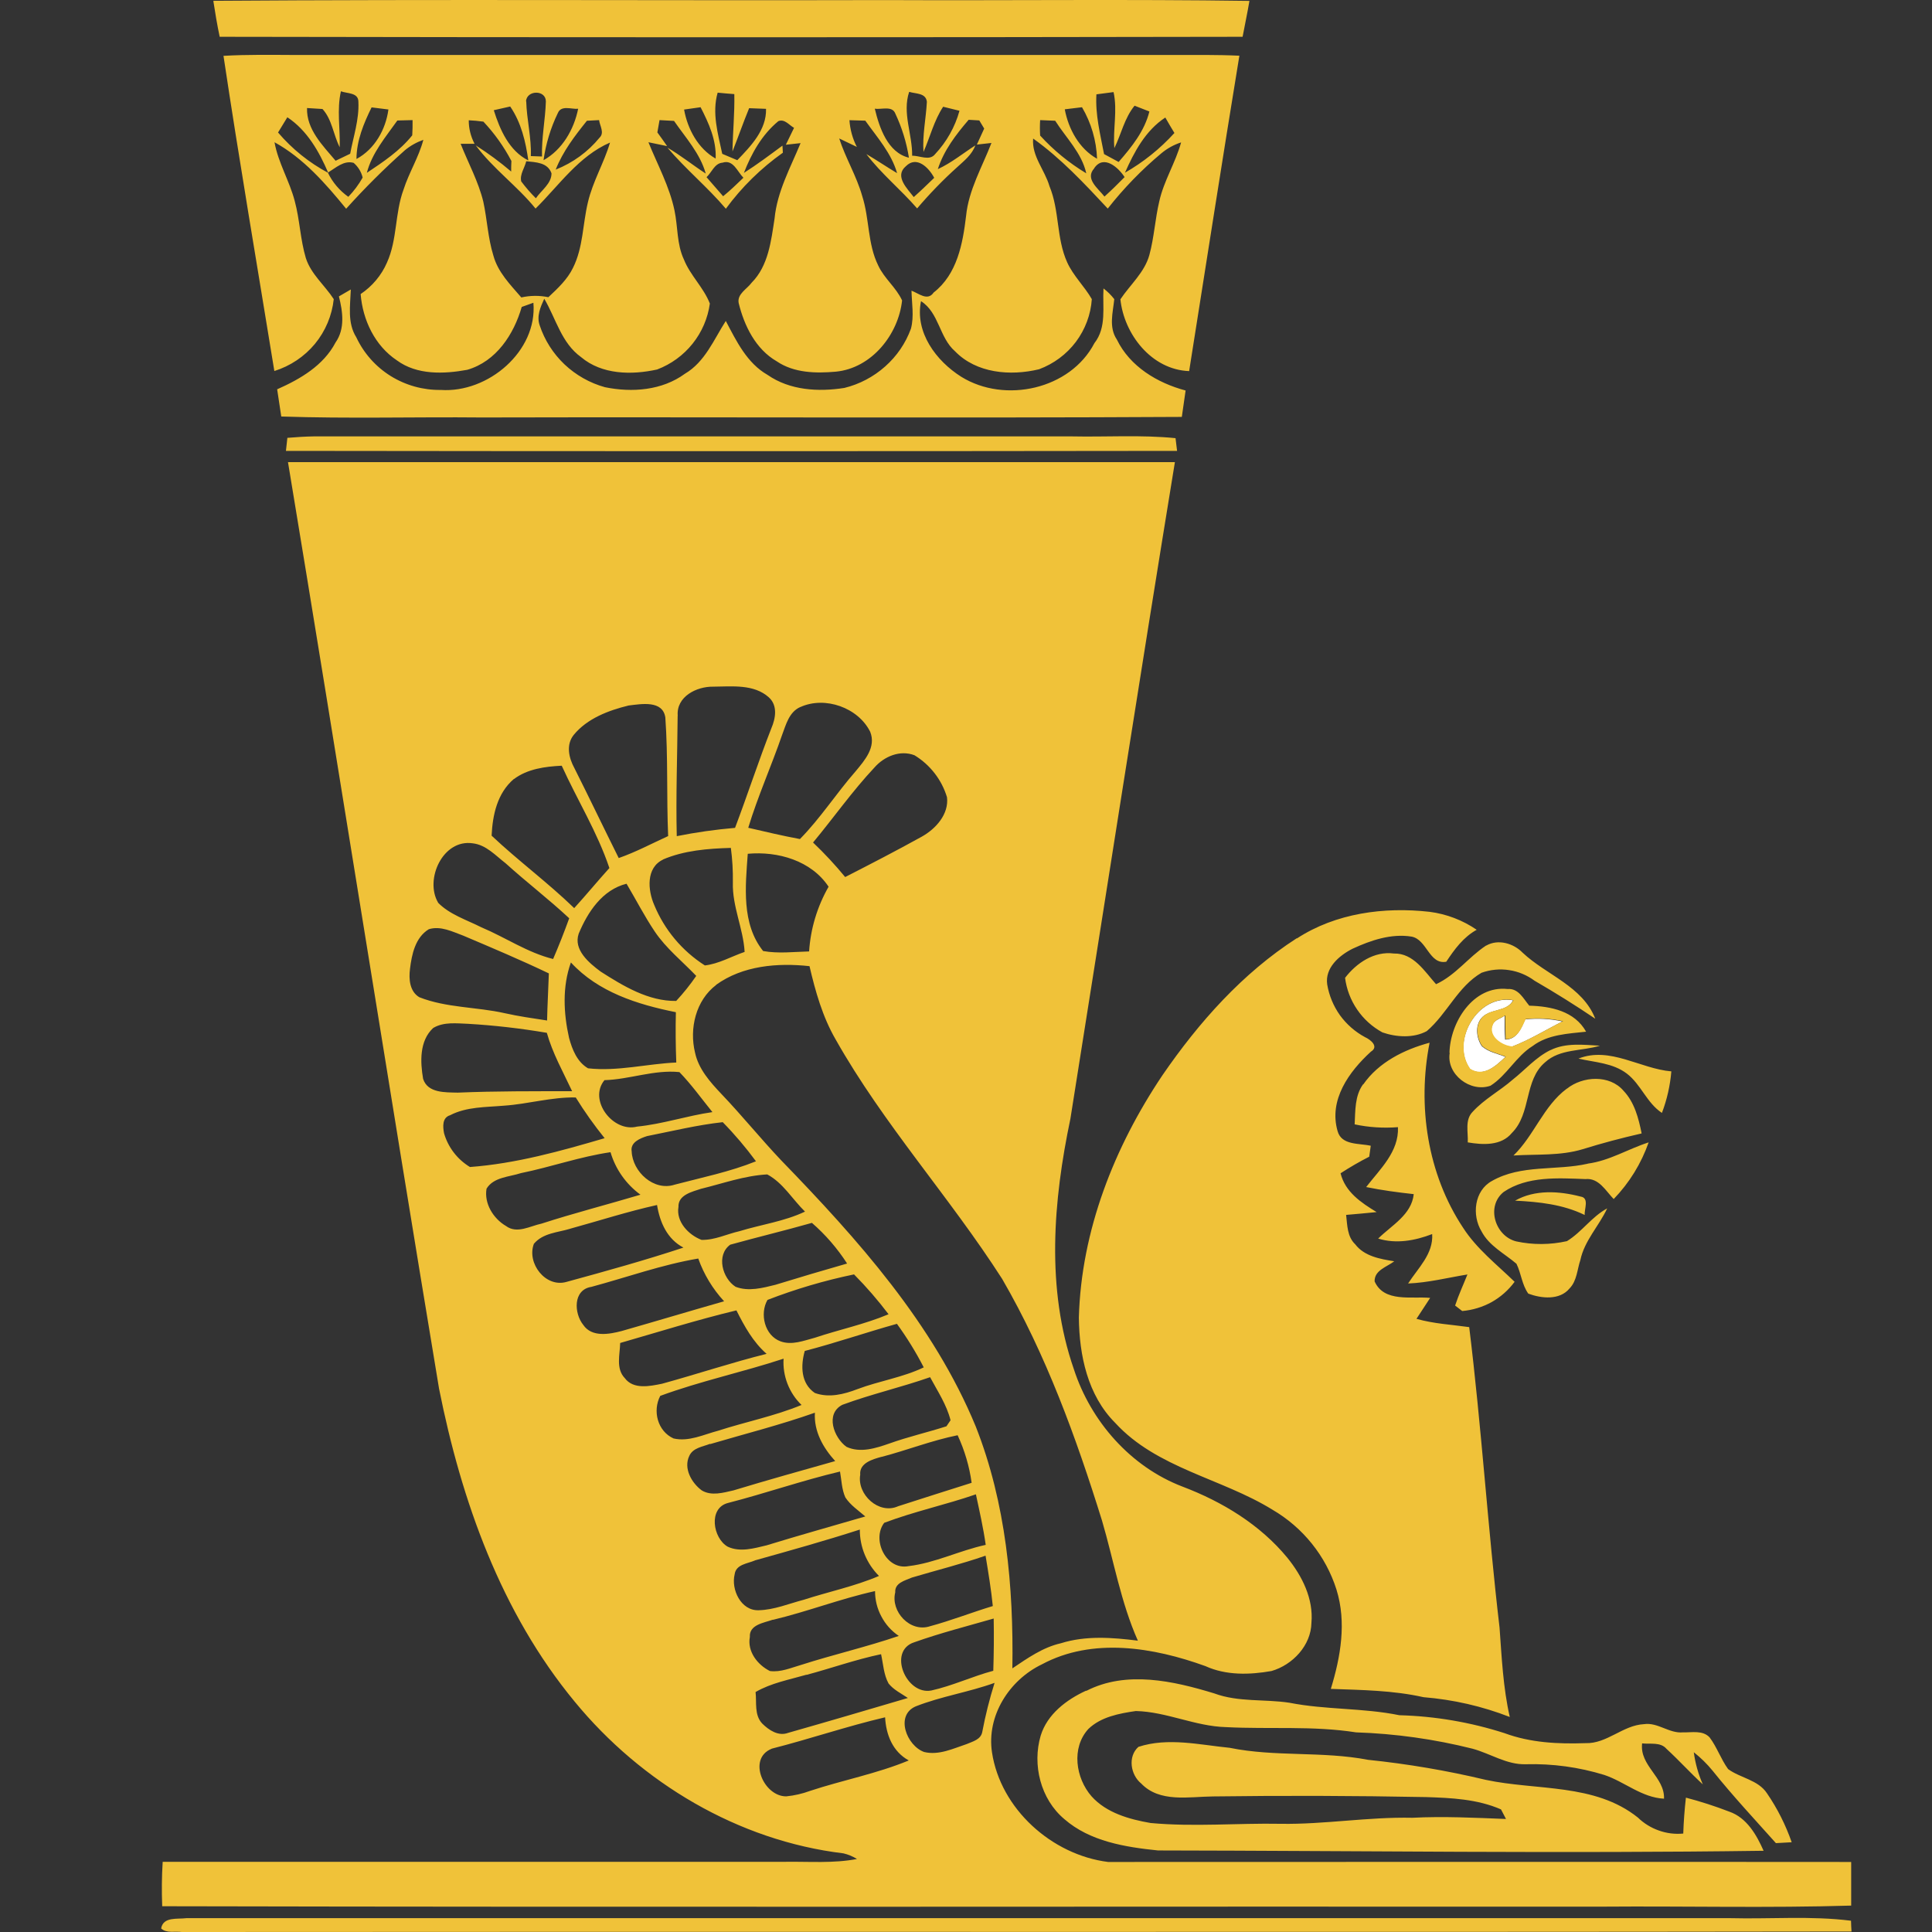 <svg width="24" height="24" viewBox="0 0 24 24" fill="none" xmlns="http://www.w3.org/2000/svg">
<rect x="0" y="0" width="24" height="24" fill="#333333" stroke="none"/>
<path d="M18.258 13.276C18.018 12.933 18.356 12.346 18.796 12.426C18.72 12.575 18.505 12.525 18.401 12.649C18.322 12.745 18.341 12.895 18.406 12.994C18.486 13.069 18.602 13.088 18.701 13.129C18.584 13.241 18.426 13.39 18.255 13.277L18.258 13.276ZM18.541 12.729C18.566 12.667 18.642 12.654 18.691 12.617C18.691 12.716 18.691 12.815 18.697 12.914C18.845 12.914 18.895 12.775 18.947 12.663C19.102 12.647 19.259 12.655 19.41 12.689C19.201 12.794 19 12.919 18.78 13.003C18.652 12.994 18.474 12.873 18.541 12.729Z" fill="white"/>
<path d="M2.65 0.01C5.434 -0.01 8.219 0.008 11.004 0.001C12.509 0.008 14.015 -0.011 15.521 0.011C15.496 0.16 15.464 0.307 15.436 0.457C11.2 0.465 6.965 0.465 2.729 0.457C2.698 0.31 2.673 0.162 2.65 0.011V0.01ZM2.773 0.694C3.072 0.676 3.372 0.682 3.671 0.683H14.557C14.837 0.683 15.116 0.679 15.396 0.692C15.182 1.997 14.979 3.304 14.772 4.61C14.303 4.593 13.963 4.15 13.918 3.718C14.04 3.536 14.219 3.383 14.278 3.167C14.337 2.95 14.349 2.721 14.401 2.501C14.457 2.247 14.603 2.021 14.672 1.769C14.582 1.798 14.499 1.844 14.426 1.905C14.181 2.11 13.958 2.34 13.761 2.591C13.472 2.282 13.181 1.968 12.834 1.721C12.815 1.94 12.979 2.112 13.037 2.313C13.163 2.616 13.121 2.959 13.257 3.259C13.332 3.426 13.472 3.557 13.563 3.716C13.55 3.908 13.481 4.092 13.365 4.247C13.249 4.401 13.09 4.519 12.908 4.587C12.552 4.673 12.13 4.638 11.864 4.364C11.667 4.193 11.667 3.886 11.441 3.741C11.363 4.128 11.628 4.483 11.942 4.681C12.484 5.016 13.296 4.837 13.595 4.263C13.75 4.065 13.694 3.814 13.708 3.583C13.758 3.621 13.803 3.666 13.842 3.716C13.825 3.883 13.771 4.065 13.874 4.218C14.036 4.552 14.375 4.757 14.728 4.851C14.712 4.963 14.697 5.07 14.681 5.179C11.782 5.195 8.883 5.179 5.984 5.186C5.154 5.178 4.324 5.202 3.494 5.174C3.477 5.062 3.46 4.951 3.443 4.836C3.73 4.709 4.018 4.541 4.168 4.255C4.288 4.084 4.258 3.871 4.21 3.682C4.259 3.653 4.308 3.626 4.358 3.596C4.351 3.795 4.313 4.011 4.426 4.19C4.519 4.388 4.667 4.555 4.853 4.671C5.04 4.787 5.256 4.847 5.476 4.844C6.064 4.884 6.678 4.362 6.626 3.761L6.481 3.813C6.383 4.153 6.165 4.49 5.804 4.594C5.514 4.647 5.18 4.66 4.931 4.477C4.656 4.294 4.506 3.975 4.48 3.653C4.624 3.556 4.738 3.421 4.807 3.262C4.937 2.975 4.904 2.649 5.013 2.355C5.081 2.143 5.202 1.953 5.259 1.737C5.175 1.767 5.096 1.811 5.028 1.868C4.772 2.096 4.529 2.338 4.3 2.593C4.045 2.281 3.769 1.964 3.41 1.767C3.456 2.022 3.596 2.247 3.661 2.496C3.724 2.729 3.73 2.974 3.799 3.205C3.863 3.406 4.034 3.543 4.146 3.716C4.124 3.92 4.043 4.113 3.912 4.272C3.781 4.43 3.606 4.547 3.408 4.609C3.196 3.304 2.972 1.999 2.776 0.692L2.773 0.694ZM4.235 1.134C4.183 1.363 4.227 1.597 4.22 1.829C4.141 1.675 4.125 1.483 4.006 1.354L3.814 1.342C3.806 1.608 4.009 1.807 4.169 1.997L4.35 1.91C4.39 1.696 4.463 1.484 4.452 1.264C4.452 1.148 4.314 1.164 4.235 1.134ZM6.537 1.258C6.543 1.486 6.603 1.71 6.594 1.939L6.733 1.944C6.726 1.714 6.774 1.488 6.781 1.26C6.781 1.114 6.543 1.116 6.534 1.26L6.537 1.258ZM8.915 1.151C8.842 1.404 8.919 1.662 8.972 1.911L9.159 1.99C9.329 1.813 9.523 1.613 9.516 1.352L9.306 1.344C9.233 1.522 9.17 1.703 9.099 1.882C9.103 1.644 9.127 1.407 9.122 1.169C9.053 1.164 8.983 1.158 8.915 1.151H8.915ZM11.294 1.141C11.206 1.404 11.335 1.669 11.331 1.935C11.424 1.931 11.546 2.004 11.616 1.915C11.759 1.762 11.864 1.577 11.919 1.376L11.716 1.326C11.603 1.498 11.554 1.701 11.472 1.888C11.457 1.679 11.503 1.473 11.514 1.265C11.502 1.153 11.377 1.167 11.294 1.141ZM13.62 1.172C13.605 1.424 13.668 1.669 13.715 1.914L13.896 2.012C14.058 1.826 14.218 1.628 14.278 1.385L14.094 1.313C13.968 1.467 13.929 1.665 13.843 1.84C13.823 1.608 13.884 1.374 13.833 1.144L13.62 1.172ZM4.43 1.974C4.656 1.852 4.792 1.607 4.825 1.36L4.616 1.334C4.517 1.535 4.43 1.746 4.428 1.973L4.43 1.974ZM6.135 1.372C6.21 1.611 6.325 1.874 6.563 1.993C6.53 1.759 6.475 1.524 6.338 1.323L6.134 1.369L6.135 1.372ZM6.929 1.406C6.84 1.59 6.78 1.788 6.752 1.99C6.986 1.86 7.131 1.606 7.182 1.351C7.101 1.36 6.969 1.301 6.929 1.407V1.406ZM8.498 1.361C8.541 1.601 8.67 1.845 8.89 1.97C8.901 1.741 8.805 1.531 8.703 1.332L8.498 1.361ZM10.867 1.35C10.923 1.585 11.028 1.896 11.291 1.959C11.261 1.769 11.204 1.585 11.122 1.411C11.083 1.309 10.949 1.364 10.868 1.35H10.867ZM13.227 1.358C13.272 1.601 13.405 1.847 13.628 1.972C13.62 1.746 13.555 1.526 13.441 1.332L13.227 1.358ZM3.57 1.456C3.531 1.519 3.493 1.583 3.454 1.646C3.629 1.851 3.84 2.021 4.078 2.148C3.965 1.884 3.816 1.62 3.57 1.457L3.57 1.456ZM4.936 1.497C4.791 1.702 4.621 1.9 4.557 2.147C4.76 2.012 4.969 1.872 5.121 1.681C5.125 1.618 5.126 1.555 5.125 1.492L4.933 1.497H4.936ZM5.823 1.49C5.822 1.593 5.847 1.694 5.895 1.786H5.722C5.817 2.026 5.943 2.255 6.004 2.506C6.052 2.729 6.061 2.956 6.129 3.175C6.185 3.382 6.34 3.537 6.476 3.695C6.587 3.67 6.701 3.669 6.812 3.692C6.928 3.583 7.048 3.472 7.118 3.327C7.245 3.074 7.238 2.784 7.303 2.514C7.363 2.255 7.503 2.025 7.578 1.771C7.19 1.939 6.944 2.303 6.653 2.591C6.427 2.312 6.125 2.096 5.91 1.806C6.064 1.904 6.211 2.013 6.35 2.131C6.35 2.098 6.35 2.032 6.353 2C6.26 1.822 6.143 1.658 6.005 1.511C5.943 1.502 5.882 1.497 5.821 1.494L5.823 1.49ZM7.291 1.5C7.14 1.688 6.992 1.881 6.903 2.107C7.116 2.023 7.304 1.886 7.448 1.71C7.512 1.649 7.451 1.563 7.442 1.492L7.291 1.5ZM8.193 1.492C8.186 1.53 8.172 1.607 8.166 1.645C8.206 1.7 8.247 1.756 8.287 1.815L8.055 1.767C8.168 2.046 8.317 2.317 8.379 2.615C8.422 2.818 8.406 3.033 8.496 3.224C8.575 3.422 8.741 3.572 8.818 3.771C8.793 3.953 8.719 4.125 8.604 4.269C8.489 4.413 8.337 4.524 8.163 4.59C7.847 4.66 7.477 4.655 7.218 4.436C6.974 4.261 6.906 3.957 6.761 3.711C6.714 3.814 6.664 3.927 6.704 4.041C6.765 4.225 6.871 4.392 7.012 4.526C7.154 4.66 7.327 4.758 7.515 4.81C7.854 4.879 8.225 4.85 8.508 4.643C8.758 4.496 8.867 4.219 9.016 3.987C9.148 4.237 9.278 4.51 9.535 4.657C9.811 4.849 10.165 4.87 10.489 4.819C10.677 4.773 10.851 4.681 10.995 4.553C11.14 4.425 11.25 4.264 11.316 4.083C11.357 3.929 11.326 3.768 11.323 3.611C11.411 3.643 11.523 3.745 11.598 3.634C11.891 3.406 11.96 3.026 12.001 2.682C12.033 2.359 12.201 2.074 12.316 1.776L12.135 1.796C12.165 1.73 12.196 1.664 12.226 1.597C12.211 1.572 12.181 1.521 12.165 1.496L12.033 1.488C11.876 1.671 11.725 1.867 11.65 2.101C11.819 2.023 11.961 1.906 12.116 1.806C12.075 1.921 11.976 1.998 11.89 2.077C11.713 2.236 11.547 2.408 11.393 2.589C11.191 2.356 10.949 2.16 10.762 1.914C10.892 1.99 11.015 2.074 11.144 2.151C11.073 1.902 10.897 1.707 10.749 1.499L10.552 1.493C10.56 1.609 10.591 1.722 10.644 1.825C10.571 1.789 10.498 1.754 10.425 1.72C10.504 1.965 10.641 2.187 10.711 2.436C10.802 2.718 10.776 3.029 10.91 3.299C10.984 3.459 11.133 3.572 11.206 3.732C11.161 4.153 10.83 4.574 10.383 4.617C10.136 4.639 9.864 4.634 9.65 4.489C9.386 4.337 9.245 4.046 9.176 3.764C9.155 3.652 9.279 3.591 9.337 3.512C9.546 3.301 9.579 2.992 9.622 2.714C9.654 2.38 9.819 2.083 9.945 1.778L9.762 1.798C9.796 1.728 9.831 1.658 9.864 1.588C9.804 1.556 9.747 1.473 9.669 1.505C9.466 1.672 9.334 1.907 9.241 2.148C9.406 2.043 9.563 1.925 9.72 1.809L9.725 1.897C9.453 2.09 9.213 2.325 9.017 2.593C8.791 2.326 8.517 2.101 8.291 1.834C8.458 1.931 8.606 2.052 8.767 2.156C8.697 1.906 8.518 1.712 8.373 1.502L8.193 1.492V1.492ZM12.921 1.492C12.917 1.556 12.917 1.62 12.921 1.684C13.088 1.867 13.281 2.025 13.494 2.153C13.438 1.9 13.243 1.713 13.108 1.5L12.919 1.492H12.921ZM13.972 2.147C14.203 2.015 14.411 1.848 14.589 1.652C14.55 1.588 14.512 1.524 14.476 1.46C14.23 1.621 14.089 1.887 13.974 2.147H13.972ZM4.072 2.143C4.13 2.264 4.217 2.367 4.327 2.445C4.396 2.373 4.456 2.293 4.505 2.206C4.488 2.135 4.449 2.071 4.393 2.023C4.269 1.989 4.172 2.086 4.074 2.143H4.072ZM6.537 2.003C6.518 2.086 6.454 2.167 6.475 2.254C6.531 2.328 6.591 2.398 6.657 2.463C6.723 2.365 6.852 2.281 6.851 2.153C6.803 2.017 6.657 2.016 6.537 2.003ZM8.777 2.201L8.983 2.438C9.071 2.366 9.152 2.288 9.235 2.208C9.159 2.132 9.109 1.977 8.975 2.021C8.877 2.028 8.841 2.142 8.777 2.201ZM11.253 2.065C11.107 2.189 11.272 2.344 11.351 2.448C11.438 2.371 11.52 2.291 11.605 2.209C11.539 2.083 11.387 1.93 11.253 2.065ZM13.593 2.091C13.473 2.223 13.644 2.342 13.72 2.442C13.806 2.364 13.889 2.283 13.97 2.2C13.892 2.079 13.71 1.917 13.593 2.089V2.091ZM3.571 5.439C3.679 5.43 3.787 5.423 3.896 5.421H13.315C13.745 5.43 14.175 5.4 14.603 5.443C14.608 5.482 14.618 5.561 14.622 5.601C10.932 5.606 7.242 5.606 3.552 5.601L3.57 5.438L3.571 5.439ZM3.577 5.741C7.25 5.741 10.922 5.741 14.595 5.741C14.151 8.458 13.73 11.178 13.297 13.897C13.083 14.917 12.992 16.007 13.34 17.009C13.55 17.655 14.043 18.22 14.689 18.467C15.185 18.655 15.654 18.94 15.992 19.351C16.176 19.578 16.318 19.861 16.291 20.16C16.286 20.439 16.059 20.682 15.795 20.758C15.522 20.806 15.231 20.814 14.974 20.697C14.33 20.464 13.573 20.337 12.943 20.675C12.535 20.871 12.254 21.316 12.323 21.769C12.429 22.469 13.064 23.042 13.765 23.13C16.842 23.13 19.919 23.127 22.996 23.13C22.996 23.311 22.996 23.491 22.996 23.672C21.97 23.703 20.942 23.677 19.915 23.685C13.948 23.682 7.982 23.693 2.015 23.68C2.008 23.496 2.009 23.312 2.021 23.128C4.602 23.128 7.182 23.128 9.762 23.128C10.057 23.124 10.355 23.149 10.646 23.093C10.594 23.061 10.537 23.037 10.477 23.023C9.169 22.866 7.966 22.145 7.141 21.141C6.223 20.031 5.731 18.641 5.454 17.25C4.817 13.415 4.213 9.578 3.578 5.744L3.577 5.741ZM8.418 8.892C8.414 9.391 8.395 9.889 8.407 10.387C8.646 10.339 8.888 10.305 9.131 10.284C9.286 9.874 9.422 9.456 9.582 9.047C9.635 8.924 9.663 8.764 9.551 8.663C9.366 8.496 9.093 8.528 8.862 8.53C8.653 8.526 8.399 8.654 8.419 8.892H8.418ZM7.128 9.128C7.028 9.251 7.066 9.416 7.136 9.543C7.322 9.913 7.501 10.288 7.686 10.659C7.898 10.585 8.096 10.479 8.3 10.386C8.279 9.895 8.3 9.402 8.265 8.913C8.233 8.696 7.968 8.745 7.809 8.764C7.559 8.825 7.295 8.925 7.128 9.128ZM9.941 8.783C9.801 8.846 9.764 9.002 9.715 9.131C9.582 9.517 9.414 9.891 9.295 10.283C9.508 10.332 9.721 10.383 9.937 10.423C10.193 10.163 10.389 9.855 10.629 9.581C10.742 9.445 10.886 9.281 10.81 9.091C10.662 8.791 10.249 8.644 9.943 8.783H9.941ZM10.863 9.534C10.588 9.827 10.356 10.158 10.1 10.466C10.242 10.601 10.375 10.744 10.499 10.895C10.818 10.732 11.137 10.567 11.451 10.393C11.625 10.296 11.789 10.114 11.764 9.904C11.699 9.687 11.555 9.501 11.36 9.382C11.181 9.313 10.984 9.396 10.863 9.534ZM6.383 9.677C6.177 9.853 6.119 10.123 6.107 10.381C6.438 10.693 6.806 10.964 7.133 11.281C7.282 11.117 7.423 10.946 7.57 10.783C7.42 10.337 7.171 9.937 6.978 9.512C6.772 9.522 6.552 9.551 6.383 9.679V9.677ZM5.44 11.212C5.585 11.361 5.795 11.426 5.979 11.519C6.279 11.645 6.552 11.834 6.871 11.913C6.943 11.746 7.009 11.578 7.071 11.407C6.816 11.169 6.538 10.957 6.281 10.724C6.156 10.628 6.039 10.495 5.873 10.476C5.5 10.42 5.273 10.926 5.442 11.212H5.44ZM8.239 10.677C8.022 10.778 8.047 11.059 8.127 11.242C8.254 11.55 8.473 11.812 8.756 11.993C8.93 11.973 9.086 11.881 9.25 11.825C9.233 11.532 9.095 11.259 9.104 10.963C9.106 10.819 9.098 10.675 9.079 10.533C8.794 10.541 8.499 10.564 8.233 10.678L8.239 10.677ZM9.289 10.606C9.26 11.009 9.209 11.476 9.48 11.814C9.669 11.848 9.861 11.824 10.051 11.819C10.069 11.537 10.152 11.262 10.293 11.015C10.078 10.691 9.664 10.572 9.289 10.606ZM7.189 11.598C7.12 11.798 7.317 11.962 7.461 12.069C7.743 12.249 8.055 12.439 8.4 12.434C8.491 12.336 8.574 12.232 8.649 12.123C8.475 11.941 8.274 11.781 8.133 11.571C8.005 11.38 7.9 11.175 7.783 10.978C7.482 11.053 7.3 11.331 7.189 11.598ZM5.327 11.543C5.158 11.646 5.115 11.856 5.093 12.037C5.077 12.161 5.088 12.316 5.209 12.388C5.547 12.521 5.918 12.507 6.269 12.586C6.442 12.625 6.62 12.65 6.796 12.677C6.8 12.482 6.812 12.286 6.818 12.092C6.469 11.925 6.111 11.774 5.755 11.623C5.619 11.573 5.473 11.498 5.327 11.543ZM7.092 11.956C6.984 12.257 7 12.586 7.069 12.893C7.108 13.037 7.169 13.192 7.305 13.271C7.673 13.312 8.035 13.215 8.401 13.199C8.393 12.991 8.391 12.782 8.396 12.574C7.918 12.478 7.43 12.324 7.092 11.956ZM8.897 12.235C8.643 12.427 8.561 12.777 8.634 13.076C8.677 13.279 8.82 13.44 8.96 13.588C9.217 13.857 9.449 14.145 9.705 14.415C10.657 15.397 11.595 16.445 12.121 17.72C12.497 18.672 12.592 19.71 12.576 20.725C12.764 20.599 12.953 20.464 13.179 20.413C13.488 20.316 13.818 20.341 14.135 20.381C13.923 19.904 13.836 19.388 13.69 18.891C13.368 17.856 12.994 16.827 12.449 15.887C11.797 14.87 10.976 13.967 10.381 12.913C10.219 12.634 10.129 12.316 10.056 12.002C9.661 11.959 9.227 11.994 8.894 12.235H8.897ZM5.379 12.772C5.209 12.932 5.22 13.192 5.256 13.402C5.313 13.581 5.534 13.569 5.687 13.573C6.16 13.553 6.634 13.556 7.107 13.555C6.995 13.316 6.864 13.084 6.793 12.83C6.468 12.775 6.141 12.737 5.812 12.718C5.671 12.713 5.518 12.693 5.39 12.765L5.379 12.772ZM7.509 13.418C7.304 13.666 7.616 14.072 7.914 13.995C8.231 13.964 8.534 13.86 8.85 13.815C8.714 13.647 8.589 13.472 8.44 13.318C8.126 13.286 7.822 13.409 7.509 13.418ZM6.262 13.735C6.036 13.755 5.797 13.747 5.591 13.854C5.491 13.884 5.501 13.997 5.516 14.077C5.566 14.252 5.681 14.402 5.838 14.497C6.407 14.455 6.966 14.299 7.511 14.139C7.381 13.978 7.261 13.809 7.152 13.633C6.851 13.627 6.56 13.715 6.262 13.735ZM8.038 14.113C7.95 14.141 7.827 14.191 7.847 14.304C7.857 14.554 8.121 14.802 8.382 14.716C8.72 14.627 9.066 14.557 9.391 14.426C9.265 14.255 9.127 14.092 8.978 13.94C8.66 13.975 8.351 14.051 8.038 14.113ZM6.471 14.573C6.324 14.621 6.132 14.622 6.044 14.766C6.012 14.95 6.128 15.138 6.286 15.23C6.422 15.331 6.585 15.23 6.728 15.2C7.133 15.069 7.547 14.963 7.956 14.841C7.777 14.71 7.646 14.524 7.584 14.313C7.206 14.368 6.845 14.497 6.471 14.573ZM8.71 14.767C8.597 14.805 8.422 14.843 8.428 14.993C8.397 15.176 8.552 15.34 8.714 15.402C8.878 15.407 9.03 15.329 9.187 15.294C9.458 15.211 9.743 15.173 10 15.051C9.844 14.899 9.727 14.693 9.531 14.589C9.249 14.604 8.982 14.701 8.711 14.767H8.71ZM7.083 15.264C6.929 15.311 6.745 15.316 6.632 15.451C6.541 15.692 6.777 16 7.038 15.924C7.525 15.791 8.012 15.656 8.49 15.498C8.287 15.392 8.197 15.183 8.162 14.969C7.797 15.05 7.441 15.165 7.081 15.264H7.083ZM9.071 15.462C8.894 15.591 8.973 15.88 9.138 15.985C9.298 16.047 9.476 15.999 9.633 15.96C9.929 15.869 10.226 15.781 10.523 15.696C10.402 15.508 10.255 15.338 10.086 15.191C9.748 15.287 9.409 15.368 9.071 15.462H9.071ZM7.346 15.986C7.115 16.022 7.13 16.316 7.246 16.459C7.352 16.615 7.568 16.575 7.724 16.534C8.148 16.413 8.57 16.286 8.995 16.165C8.853 16.011 8.744 15.831 8.674 15.634C8.223 15.71 7.788 15.867 7.346 15.986ZM9.534 16.148C9.435 16.319 9.497 16.591 9.697 16.663C9.837 16.714 9.985 16.654 10.122 16.618C10.426 16.516 10.742 16.451 11.038 16.326C10.906 16.152 10.763 15.986 10.609 15.831C10.242 15.907 9.883 16.013 9.534 16.148ZM7.704 16.683C7.701 16.827 7.648 17.001 7.761 17.119C7.868 17.264 8.073 17.22 8.225 17.189C8.659 17.07 9.086 16.927 9.523 16.818C9.353 16.669 9.247 16.474 9.148 16.278C8.661 16.395 8.184 16.545 7.704 16.683ZM9.997 16.782C9.945 16.965 9.947 17.185 10.122 17.304C10.297 17.368 10.486 17.32 10.652 17.256C10.923 17.154 11.216 17.111 11.475 16.986C11.378 16.797 11.266 16.616 11.142 16.445C10.758 16.552 10.382 16.682 9.997 16.782ZM8.202 17.34C8.104 17.526 8.168 17.779 8.367 17.869C8.557 17.913 8.741 17.82 8.921 17.773C9.264 17.662 9.623 17.591 9.957 17.453C9.88 17.379 9.821 17.289 9.782 17.189C9.744 17.09 9.727 16.984 9.734 16.878C9.227 17.045 8.702 17.156 8.202 17.34ZM10.464 17.451C10.248 17.563 10.358 17.859 10.515 17.973C10.688 18.053 10.881 17.99 11.05 17.931C11.282 17.848 11.523 17.793 11.757 17.718L11.808 17.643C11.76 17.45 11.647 17.282 11.554 17.108C11.194 17.234 10.821 17.319 10.464 17.451ZM8.82 17.936C8.729 17.972 8.608 17.985 8.563 18.085C8.488 18.239 8.59 18.42 8.717 18.514C8.837 18.587 8.984 18.543 9.112 18.514C9.531 18.387 9.953 18.269 10.375 18.15C10.224 17.983 10.109 17.781 10.123 17.549C9.696 17.7 9.256 17.811 8.822 17.939L8.82 17.936ZM10.951 18.097C10.838 18.128 10.673 18.174 10.686 18.32C10.644 18.565 10.917 18.819 11.157 18.711C11.461 18.613 11.766 18.516 12.07 18.42C12.042 18.216 11.983 18.017 11.896 17.829C11.574 17.894 11.268 18.015 10.951 18.098V18.097ZM9.045 18.67C8.795 18.732 8.855 19.11 9.041 19.214C9.194 19.285 9.367 19.234 9.522 19.197C9.929 19.072 10.34 18.957 10.749 18.838C10.663 18.763 10.564 18.698 10.501 18.601C10.456 18.5 10.454 18.387 10.435 18.28C9.966 18.391 9.511 18.55 9.045 18.67ZM10.984 18.917C10.825 19.124 11.007 19.51 11.286 19.455C11.616 19.416 11.92 19.261 12.245 19.191C12.215 18.98 12.168 18.772 12.123 18.563C11.748 18.693 11.356 18.776 10.984 18.917H10.984ZM9.377 19.385C9.283 19.425 9.142 19.433 9.126 19.557C9.08 19.744 9.203 20.01 9.423 20.003C9.617 19.999 9.799 19.921 9.984 19.873C10.295 19.772 10.618 19.706 10.919 19.577C10.766 19.424 10.68 19.217 10.681 19.001C10.25 19.14 9.813 19.262 9.377 19.384V19.385ZM11.328 19.597C11.241 19.635 11.113 19.663 11.121 19.781C11.061 20.018 11.305 20.283 11.552 20.202C11.816 20.131 12.071 20.03 12.333 19.951C12.312 19.741 12.277 19.532 12.243 19.325C11.942 19.43 11.633 19.506 11.328 19.597ZM9.602 20.12C9.489 20.16 9.305 20.182 9.315 20.335C9.281 20.514 9.409 20.681 9.564 20.758C9.698 20.776 9.826 20.718 9.952 20.682C10.354 20.553 10.765 20.459 11.165 20.322C11.073 20.26 10.999 20.177 10.948 20.079C10.896 19.982 10.87 19.874 10.87 19.765C10.441 19.86 10.03 20.02 9.602 20.122V20.12ZM11.357 20.401C11.024 20.508 11.256 21.06 11.569 21C11.832 20.942 12.077 20.825 12.339 20.755C12.346 20.538 12.348 20.322 12.344 20.106C12.014 20.201 11.68 20.286 11.357 20.401ZM10.018 20.804C9.804 20.866 9.581 20.906 9.386 21.019C9.401 21.149 9.368 21.303 9.468 21.41C9.551 21.492 9.668 21.572 9.791 21.526C10.287 21.385 10.783 21.239 11.278 21.093C11.196 21.037 11.101 20.992 11.038 20.913C10.977 20.802 10.972 20.671 10.945 20.549C10.63 20.615 10.325 20.724 10.018 20.806V20.804ZM11.376 21.197C11.116 21.308 11.263 21.686 11.48 21.764C11.663 21.808 11.841 21.721 12.01 21.665C12.084 21.633 12.185 21.609 12.202 21.515C12.241 21.309 12.292 21.105 12.355 20.905C12.035 21.021 11.693 21.072 11.376 21.197ZM9.585 21.724C9.281 21.847 9.487 22.317 9.767 22.315C9.869 22.305 9.968 22.282 10.063 22.247C10.469 22.113 10.893 22.033 11.289 21.869C11.088 21.758 11.007 21.55 10.995 21.333C10.521 21.444 10.057 21.603 9.585 21.723L9.585 21.724ZM16.11 11.658C16.593 11.343 17.194 11.263 17.759 11.327C17.97 11.354 18.17 11.431 18.344 11.55C18.178 11.642 18.068 11.793 17.966 11.947C17.754 11.986 17.727 11.672 17.536 11.635C17.283 11.594 17.028 11.681 16.803 11.785C16.634 11.87 16.457 12.024 16.487 12.229C16.51 12.366 16.564 12.497 16.645 12.611C16.727 12.724 16.834 12.818 16.957 12.884C17.026 12.915 17.133 13.001 17.03 13.064C16.757 13.313 16.504 13.664 16.616 14.051C16.665 14.23 16.884 14.2 17.028 14.233C17.021 14.278 17.015 14.323 17.009 14.369C16.887 14.431 16.768 14.5 16.653 14.575C16.71 14.807 16.908 14.94 17.101 15.057C16.974 15.07 16.848 15.081 16.722 15.092C16.737 15.217 16.734 15.361 16.835 15.457C16.948 15.606 17.144 15.64 17.32 15.668C17.228 15.739 17.072 15.779 17.076 15.918C17.193 16.182 17.532 16.101 17.766 16.123C17.709 16.209 17.653 16.295 17.596 16.383C17.81 16.444 18.032 16.455 18.251 16.486C18.404 17.728 18.482 18.977 18.628 20.219C18.655 20.59 18.672 20.964 18.755 21.329C18.412 21.195 18.051 21.113 17.683 21.083C17.305 20.998 16.917 20.994 16.532 20.98C16.654 20.582 16.729 20.153 16.602 19.746C16.47 19.329 16.186 18.975 15.805 18.753C15.173 18.363 14.37 18.24 13.853 17.675C13.51 17.332 13.407 16.834 13.402 16.368C13.431 15.29 13.841 14.249 14.441 13.356C14.892 12.7 15.433 12.09 16.109 11.655L16.11 11.658ZM18.463 11.746C18.611 11.662 18.801 11.718 18.914 11.834C19.21 12.113 19.66 12.251 19.817 12.655C19.57 12.488 19.32 12.332 19.063 12.183C18.97 12.114 18.861 12.068 18.746 12.051C18.631 12.033 18.514 12.045 18.404 12.084C18.109 12.256 17.978 12.592 17.724 12.809C17.56 12.898 17.346 12.885 17.173 12.825C17.047 12.756 16.939 12.659 16.859 12.541C16.778 12.423 16.727 12.288 16.709 12.147C16.85 11.963 17.072 11.812 17.316 11.845C17.559 11.839 17.698 12.068 17.839 12.226C18.083 12.114 18.241 11.891 18.459 11.747L18.463 11.746ZM18.006 13.079C18.013 12.704 18.299 12.238 18.729 12.286C18.863 12.275 18.925 12.407 18.997 12.493C19.267 12.5 19.561 12.561 19.703 12.816C19.477 12.841 19.229 12.85 19.039 12.994C18.832 13.123 18.721 13.356 18.516 13.487C18.266 13.576 17.964 13.345 18.009 13.079H18.006ZM18.259 13.274C18.428 13.386 18.587 13.238 18.705 13.126C18.605 13.085 18.49 13.066 18.41 12.991C18.344 12.893 18.325 12.743 18.405 12.647C18.505 12.523 18.721 12.573 18.8 12.424C18.359 12.343 18.021 12.93 18.261 13.273L18.259 13.274ZM18.547 12.725C18.48 12.869 18.66 12.99 18.787 12.999C19.006 12.915 19.207 12.79 19.417 12.685C19.265 12.652 19.108 12.643 18.953 12.659C18.902 12.771 18.851 12.908 18.704 12.91C18.7 12.811 18.699 12.712 18.698 12.613C18.648 12.65 18.572 12.663 18.547 12.725ZM16.935 13.471C17.125 13.197 17.442 13.038 17.759 12.953C17.605 13.734 17.731 14.583 18.176 15.253C18.345 15.515 18.594 15.708 18.815 15.923C18.739 16.026 18.642 16.112 18.53 16.175C18.417 16.237 18.293 16.275 18.164 16.286L18.076 16.218C18.119 16.086 18.178 15.96 18.229 15.832C17.984 15.872 17.741 15.934 17.492 15.944C17.616 15.751 17.807 15.577 17.791 15.33C17.578 15.412 17.344 15.455 17.12 15.386C17.29 15.219 17.535 15.09 17.562 14.834C17.363 14.812 17.167 14.786 16.971 14.746C17.143 14.523 17.379 14.308 17.366 14.002C17.186 14.016 17.004 14.005 16.828 13.967C16.837 13.8 16.828 13.613 16.933 13.469L16.935 13.471ZM19.259 13.046C19.449 12.951 19.67 12.979 19.875 12.99C19.65 13.06 19.38 13.026 19.194 13.196C18.93 13.419 19.025 13.83 18.782 14.073C18.649 14.236 18.421 14.223 18.233 14.191C18.24 14.065 18.194 13.912 18.294 13.811C18.437 13.654 18.632 13.551 18.791 13.412C18.946 13.29 19.078 13.134 19.259 13.045V13.046ZM19.608 13.15C20 12.996 20.374 13.276 20.762 13.309C20.747 13.486 20.708 13.659 20.645 13.825C20.457 13.701 20.386 13.473 20.211 13.338C20.035 13.203 19.812 13.198 19.608 13.15ZM19.465 13.524C19.661 13.367 19.995 13.347 20.168 13.55C20.305 13.694 20.355 13.892 20.393 14.08C20.146 14.136 19.901 14.201 19.66 14.276C19.382 14.36 19.087 14.336 18.801 14.354C19.058 14.106 19.172 13.741 19.463 13.524H19.465ZM19.723 14.455C19.992 14.42 20.224 14.273 20.48 14.191C20.388 14.454 20.24 14.694 20.046 14.895C19.945 14.792 19.862 14.63 19.694 14.647C19.356 14.634 18.972 14.608 18.679 14.807C18.457 14.985 18.572 15.355 18.835 15.421C19.043 15.466 19.258 15.464 19.465 15.418C19.649 15.306 19.772 15.115 19.965 15.011C19.863 15.23 19.683 15.411 19.632 15.652C19.592 15.77 19.59 15.911 19.497 16.006C19.374 16.155 19.147 16.13 18.985 16.07C18.905 15.958 18.897 15.818 18.838 15.699C18.688 15.571 18.497 15.476 18.404 15.296C18.282 15.096 18.313 14.79 18.534 14.67C18.897 14.463 19.33 14.545 19.724 14.456L19.723 14.455ZM18.821 14.915C19.067 14.775 19.369 14.795 19.634 14.864C19.747 14.88 19.678 15.022 19.686 15.093C19.415 14.961 19.119 14.93 18.821 14.915ZM13.494 21.005C13.991 20.749 14.576 20.881 15.084 21.036C15.383 21.147 15.707 21.105 16.017 21.152C16.468 21.241 16.932 21.215 17.383 21.307C17.827 21.319 18.267 21.394 18.69 21.53C19.011 21.649 19.355 21.666 19.695 21.654C19.963 21.663 20.159 21.431 20.423 21.418C20.593 21.393 20.736 21.536 20.906 21.52C21.019 21.523 21.151 21.491 21.237 21.582C21.329 21.704 21.377 21.852 21.467 21.976C21.619 22.088 21.84 22.109 21.95 22.277C22.079 22.465 22.182 22.67 22.257 22.885L22.061 22.896C21.796 22.599 21.524 22.308 21.275 21.997C21.206 21.912 21.127 21.835 21.041 21.767C21.059 21.904 21.097 22.039 21.153 22.166C20.998 22.024 20.858 21.868 20.702 21.725C20.627 21.637 20.5 21.669 20.399 21.657C20.366 21.936 20.681 22.076 20.671 22.344C20.393 22.33 20.183 22.134 19.929 22.049C19.614 21.952 19.285 21.907 18.955 21.916C18.717 21.924 18.514 21.783 18.292 21.723C17.818 21.604 17.333 21.536 16.845 21.52C16.31 21.436 15.768 21.483 15.23 21.455C14.847 21.445 14.492 21.264 14.11 21.255C13.902 21.285 13.675 21.328 13.52 21.478C13.306 21.712 13.362 22.089 13.56 22.315C13.745 22.521 14.028 22.6 14.293 22.646C14.832 22.696 15.371 22.646 15.91 22.656C16.449 22.665 16.997 22.569 17.546 22.581C17.933 22.561 18.321 22.581 18.708 22.596L18.646 22.477C18.353 22.349 18.029 22.334 17.714 22.324C16.832 22.307 15.95 22.304 15.067 22.316C14.768 22.319 14.406 22.396 14.176 22.155C14.044 22.048 14.007 21.82 14.142 21.7C14.509 21.58 14.902 21.675 15.276 21.712C15.84 21.827 16.427 21.752 16.994 21.861C17.487 21.912 17.976 21.995 18.457 22.11C19.09 22.245 19.811 22.15 20.346 22.578C20.42 22.65 20.509 22.705 20.606 22.739C20.703 22.774 20.807 22.787 20.91 22.777C20.915 22.628 20.926 22.481 20.943 22.331C21.126 22.379 21.306 22.437 21.482 22.505C21.699 22.58 21.821 22.794 21.908 22.991C19.401 23.026 16.892 22.991 14.385 22.987C13.977 22.945 13.539 22.875 13.221 22.597C12.926 22.349 12.821 21.921 12.928 21.56C13.01 21.294 13.248 21.114 13.492 21.002L13.494 21.005ZM2.002 23.955C2.028 23.807 2.204 23.843 2.316 23.828C8.708 23.828 15.101 23.828 21.493 23.828C21.994 23.841 22.496 23.797 22.994 23.86C22.994 23.893 22.998 23.96 23 23.994C16.086 24.004 9.172 23.994 2.258 24C2.173 23.988 2.067 24.02 2 23.954" fill="#F0C239"/>
</svg>

